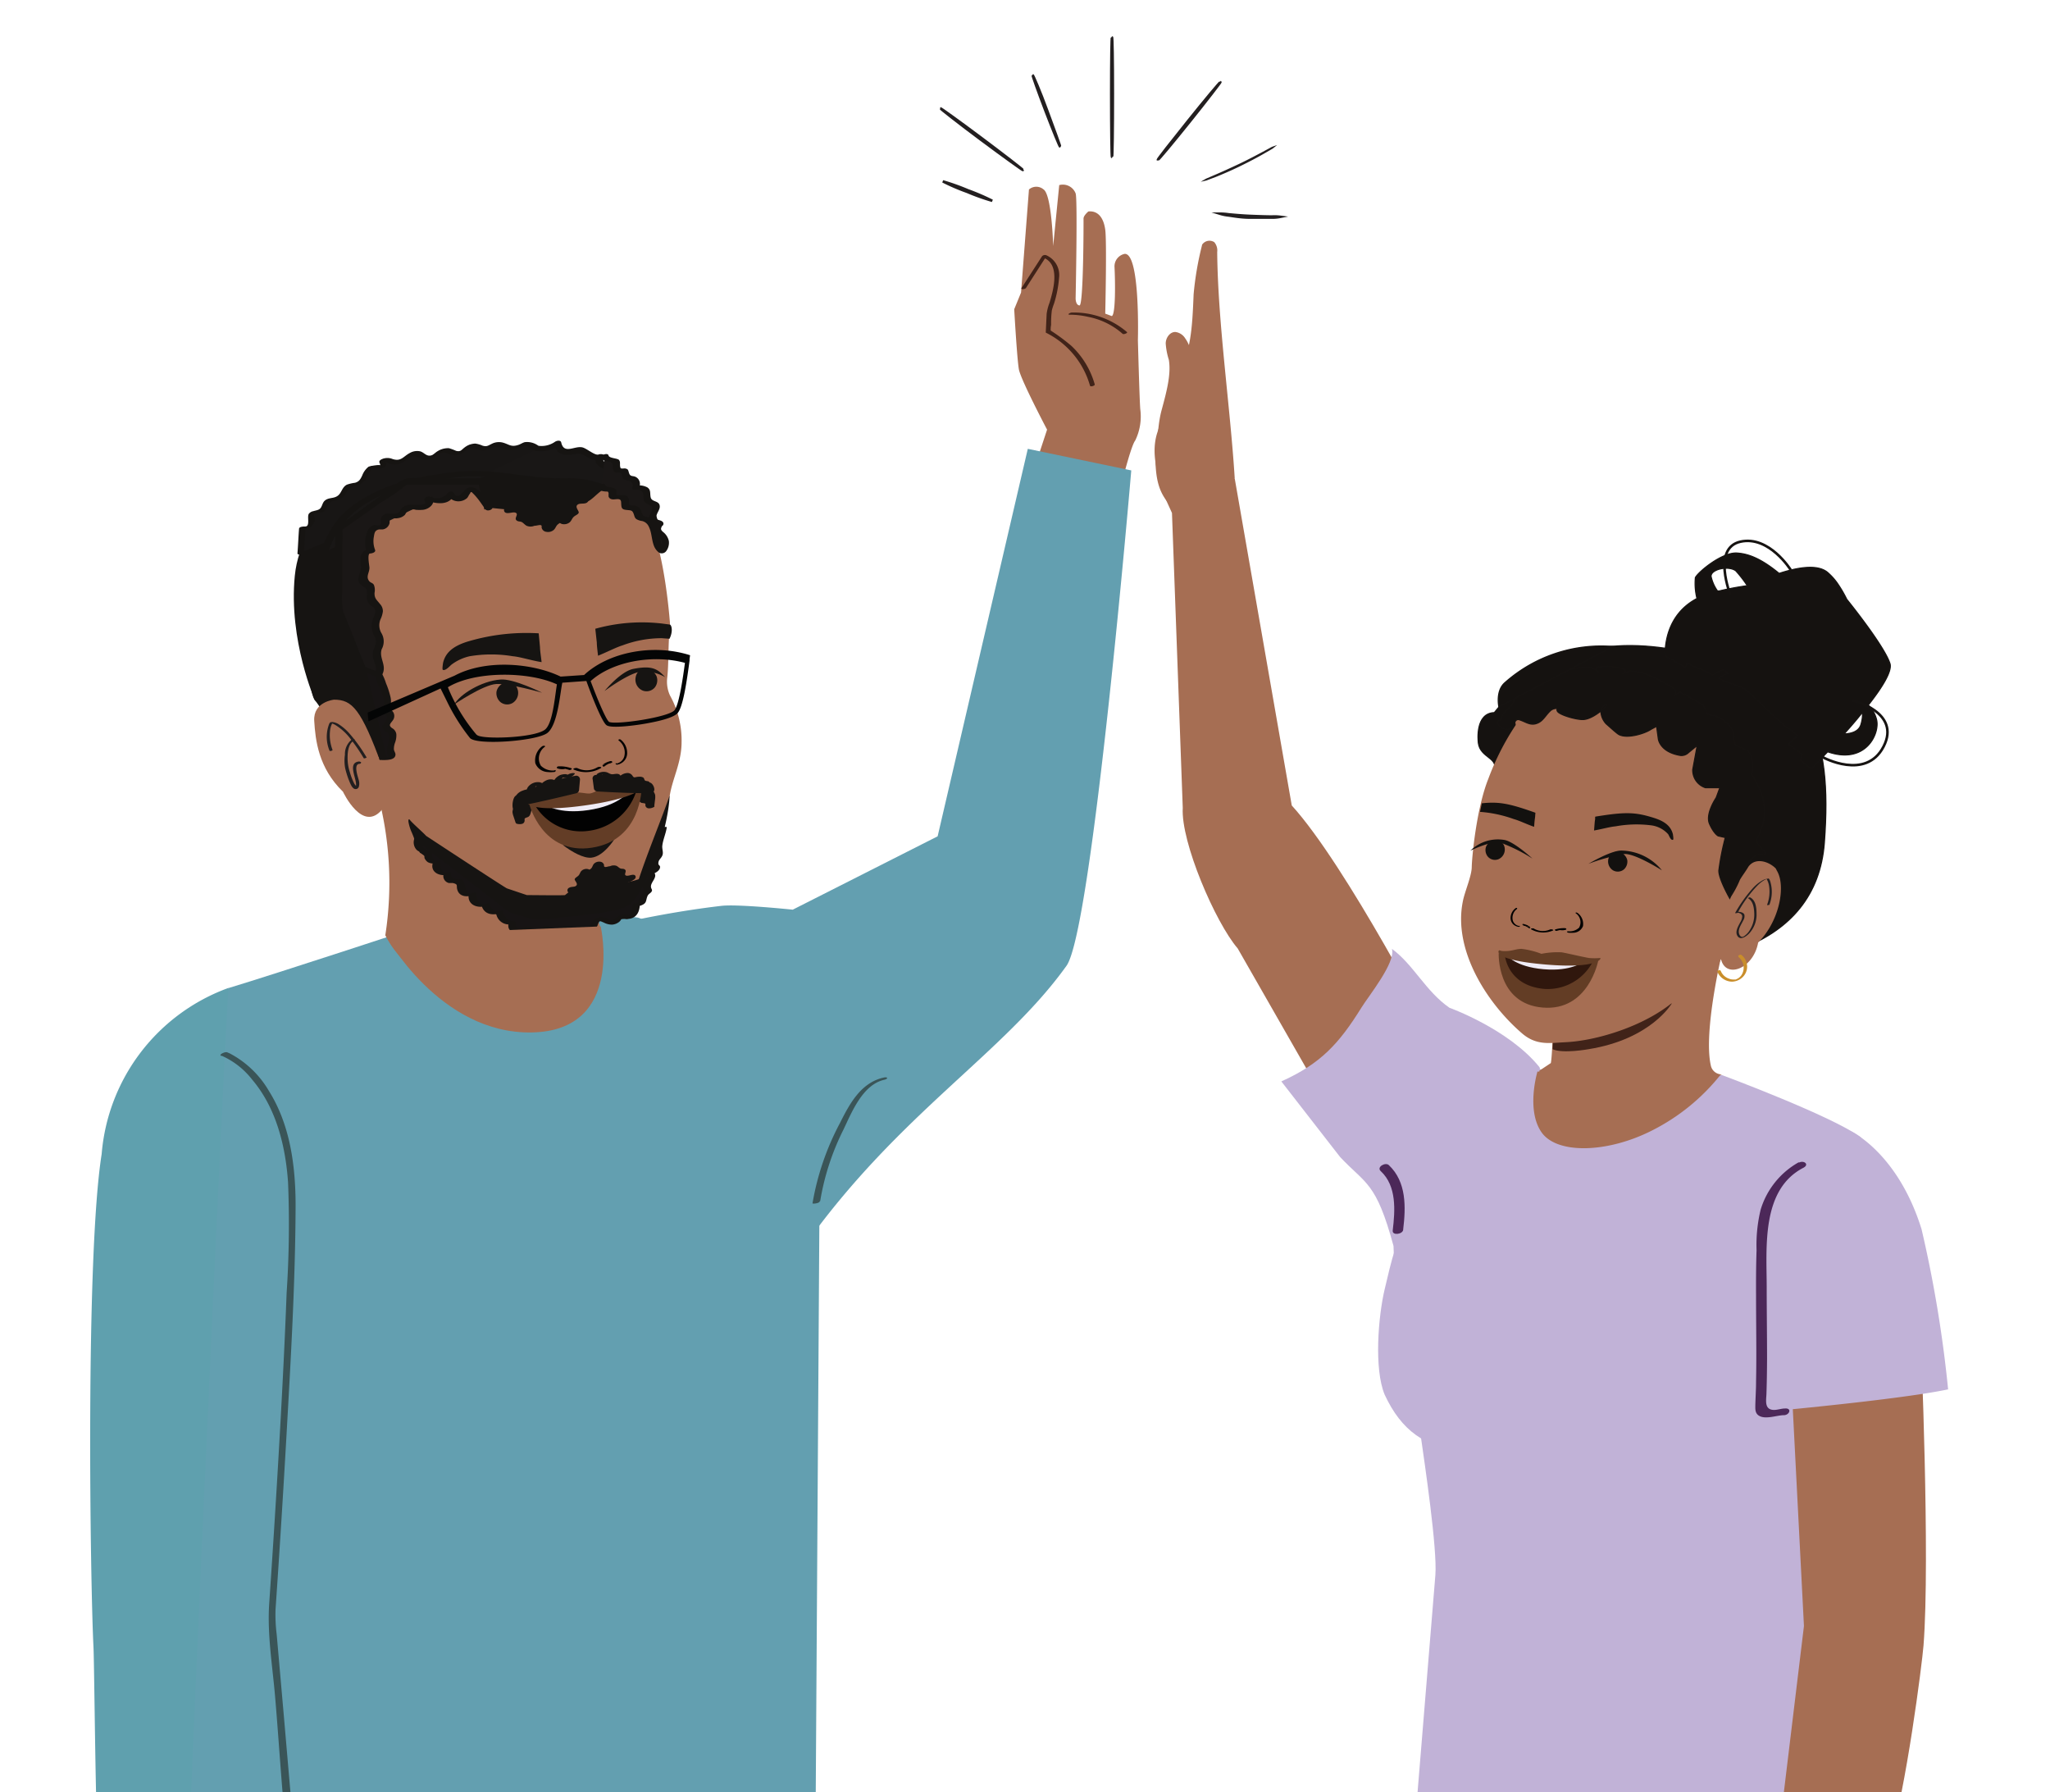 <svg xmlns="http://www.w3.org/2000/svg" xmlns:xlink="http://www.w3.org/1999/xlink" viewBox="0 0 285.1 249.23"><defs><style>.cls-1,.cls-16{fill:none;}.cls-2{clip-path:url(#clip-path);}.cls-3{fill:#5fa0ae;}.cls-4{fill:#a66e53;}.cls-5{fill:#412319;}.cls-6{fill:#639fb0;}.cls-7{fill:#c1b2d7;}.cls-14,.cls-15,.cls-8,.cls-9{fill:#151210;}.cls-14,.cls-15,.cls-16,.cls-8,.cls-9{stroke:#161311;}.cls-14,.cls-15,.cls-16,.cls-31,.cls-32,.cls-8,.cls-9{stroke-miterlimit:10;}.cls-8{stroke-width:0.16px;}.cls-9{stroke-width:0.15px;}.cls-10{fill:#010101;}.cls-11,.cls-31,.cls-32{fill:#231f20;}.cls-12{fill:#13110f;}.cls-13{fill:#c98e2b;}.cls-14{stroke-width:0.16px;}.cls-15{stroke-width:0.17px;}.cls-16{stroke-width:0.36px;}.cls-17{fill:#633d25;}.cls-18{fill:#30170d;}.cls-19{fill:#f0ecf6;}.cls-20{fill:#161412;}.cls-21{fill:#221f20;}.cls-22{fill:#181615;}.cls-23{fill:#191716;}.cls-24{fill:#171414;}.cls-25{fill:#1a1716;}.cls-26{fill:#040505;}.cls-27{fill:#633d26;}.cls-28{fill:#020202;}.cls-29{fill:#3a5558;}.cls-30{fill:#4c2859;}.cls-31,.cls-32{stroke:#231f20;}.cls-31{stroke-width:0.35px;}.cls-32{stroke-width:0.21px;}</style><clipPath id="clip-path"><rect class="cls-1" width="285.1" height="249.22"/></clipPath></defs><g id="Layer_1" data-name="Layer 1"><g class="cls-2"><path class="cls-3" d="M37.3,222.9l3.37-38.53-8.89-47a26.89,26.89,0,0,0-17.64,23.09C11.87,174.81,12.55,220,13,229c.13,2.68.3,25.94.66,27.37L39,256.2Z"/><path class="cls-4" d="M143.1,26.35,142,40.68,141.05,43s.39,6.92.65,8.36,3.92,8.38,3.92,8.38l-2.5,7.59,12.45,1.58s1.61-6.77,2.31-7.66a7.62,7.62,0,0,0,.7-4.36c-.11-1.37-.33-9.59-.33-9.59s.35-12.09-1.83-12h0A1.77,1.77,0,0,0,155,37.15c.1,1.94.17,6.6-.38,6.8l-.91-.34s.23-10,0-11.67-1-2.66-2.34-2.54c0,0-.69.56-.68,1s0,12.12-.56,12.07-.54-1-.54-1,.29-13.9,0-14.58a1.9,1.9,0,0,0-2.28-1.15l-.84,8.47s-.19-7.13-1.34-7.87A1.55,1.55,0,0,0,143.1,26.35Z"/><path class="cls-5" d="M142.68,40.05l2.84-4.42-.56.15c2.57.82,1.56,4.48,1,6.32a6.68,6.68,0,0,0-.4,1.55l-.12,2.52a.09.09,0,0,0,.06.11,11.84,11.84,0,0,1,6.09,7.35c.06.21.72,0,.66-.18A11.72,11.72,0,0,0,149,48.09,26.77,26.77,0,0,0,146.18,46c-.19-.15,0,.09-.05,0a2.83,2.83,0,0,1,.05-.82,14.87,14.87,0,0,1,.1-2,8.17,8.17,0,0,1,.32-1,16.21,16.21,0,0,0,.69-3.57,3,3,0,0,0-1.81-3.13.55.55,0,0,0-.56.15l-2.85,4.42c-.15.24.5.17.61,0Z"/><path class="cls-5" d="M148.77,43.76a11.54,11.54,0,0,1,2.57.3,10.16,10.16,0,0,1,4.79,2.36c.14.13.74-.12.61-.24a11.34,11.34,0,0,0-7.7-2.72c-.2,0-.71.3-.27.3Z"/><path class="cls-6" d="M142.94,62.41l14.39,3s-5.39,63.76-9,68.87c-8.67,12.13-23.1,20.39-36.11,38.48A30.59,30.59,0,0,0,107,186.53L88.61,127.88s5.49-1.2,11.71-1.92c2.28-.27,9.93.53,9.93.53l20.15-10.2Z"/><path class="cls-4" d="M171.72,66.55,179.65,112c7.63,8.38,20,32.37,20,32.37l-8.07,21.51-19.45-34c-3.1-3.6-7.93-14.81-7.64-19.55l-1.5-41-1.48-3.25Z"/><path class="cls-7" d="M214.06,148.34c-4.3-5.28-12.48-8.21-12.48-8.21-3.31-2.29-5-6-8-8.19.56,1.87-3.25,6.56-4.23,8.15-3.11,5-5.64,7.8-11.15,10.28l8.17,10.51c3.61,3.84,5,3.43,7.43,12.37l.3,7.81,10.35-25.62S215.34,149.91,214.06,148.34Z"/><path class="cls-7" d="M196.46,168.53c-2.21,3.18-3,7-3.89,10.74s-1.5,11.07,0,14.66c2.33,5,5.6,7.34,11.11,7.94"/><path class="cls-4" d="M171.72,66.55c-.63-10.09-2.35-21.63-2.44-31.5a1.77,1.77,0,0,0-.41-1.38,1.23,1.23,0,0,0-1.7.37l0,.05A43.72,43.72,0,0,0,166,40.92c-.21,5.24-.38,7.54-2.35,12.39a62,62,0,0,0-2.73,6.94c-1,3.25.34,6.83,1.69,10"/><path class="cls-4" d="M163.78,71.21c-2.58-2.16-3.2-4.2-3.08-8.83.42-2,.33-3.42.85-5.36.68-2.5,1.35-5,1-7a9.61,9.61,0,0,1-.43-2.26c0-.77.56-1.6,1.33-1.6a1.89,1.89,0,0,1,1.4.92c1.21,1.65,2,6.35,1.24,9.79"/><path class="cls-7" d="M196.71,254.49l57.22,1.35c11.87-14,3.36-78.38,4.87-97.69-3.93-2.94-19.26-8.64-19.26-8.64l-17.61-.24-18.25-1.38s-8.68,18.54-9.49,23.81,1.56,15,1.56,15l1.87,13.19c.51,3.58,2.29,15.54,2,19.14Z"/><path class="cls-6" d="M113.41,255.46l.54-85.37-9.77-39.53s-13.77-2.11-15.25-2.9-30.71,1.21-30.71,1.21-19.75,6.5-26.44,8.52c-.42,3.78-5.46,115-5.46,118.93Z"/><path class="cls-4" d="M216.29,132.45s-.28,13.84-.61,15.37l-1.61,1.07.3,4.8c6.16,5.74,4.68,3.4,12.83,1.24l12.28-5.54a1.54,1.54,0,0,1-1.55-1.23c-1.07-4.73,1.55-15.62,1.55-15.62"/><path class="cls-5" d="M232.52,139.5s-2.87,5-11.6,6.39c0,0-3.61.66-5,0l.08-2Z"/><path class="cls-8" d="M205,127.48c3.16-2,4-5.86,3.78-9.35-.17-3.34,2.63-8.3-1.46-8.36-.07,0,1.63-2.77.41-2.59.84-1.79-1.86-1.77-2.13-3.86-.05-.42-.43-4.13,2.22-4.23,10.24-12.71,22.82-9.19,29.9-7.82,13.91,2.69,17.15,10.59,16,25.88-1.11,15-17.33,18-31.44,16.79-6-.53-13.21-.71-17.43-6.38Z"/><path class="cls-9" d="M236,83.22c-3.07,1.62-4.41,4.54-4.45,7.9.68.56,2.11,1.16,2.79,1.71l.36-.66c.75.6,2.67,1.11,3.43,1.7.2-.13.82-.43,1.57-.77l.69.55a3.9,3.9,0,0,0-1.31.63c.86.68,3,1,3.83,1.73,1.79,1.57,3.81,3.69,5.66,5.18a10.85,10.85,0,0,1,1.42,1.1l-1.25,1.18,1.9,1.44-.3.77,1.56,1.21s.94-.94,2.28-2.35c5.28,1.83,7.3-2.53,6.8-4.49a4.21,4.21,0,0,0-1.15-2c1.95-2.48,3.39-4.79,3-5.83-.7-2.09-4.26-6.73-6-8.9a16.39,16.39,0,0,0-1.15-2l0,0h0a8.14,8.14,0,0,0-1.55-1.76c-1.46-1.18-4.36-.6-6.7.17-2.6-2.14-4.35-2.73-5.85-2.83-2.1-.15-5.46,2.68-5.8,3.42A8.64,8.64,0,0,0,236,83.22Zm20.47,18.83c.85-.94,1.72-1.94,2.55-3a4.84,4.84,0,0,1-.2,1.63C258.55,101.72,257.48,102,256.5,102.05ZM241.39,79.36A17.26,17.26,0,0,1,243,81.44a39.26,39.26,0,0,0-3.9.73l-.24,0a5.52,5.52,0,0,1-.89-2C237.87,79.19,240.31,78.6,241.39,79.36Z"/><path class="cls-4" d="M215.28,98.7a.44.44,0,0,1-.12.15l.12-.06Zm-4.26.6v.07l.21-.14C211.22,99.14,211,99.3,211,99.3Zm27.68,35.45.64-1.4c.64,2.82,4.52,1.38,5.17-2.29,3-3,3.88-7.91,2.6-10l-.15-.3c-1-1-2.83-1.57-3.8-.25-.34.59-.84,1.24-1.18,1.82a13.45,13.45,0,0,1-1.42,2.61s2.64-6.46,2.88-8.11.54-5.74-2.2-8.36c0,0-3.2-3.8-4.38-5.66l-.46-.21c-.29,0-.48,0-.77,0,0-.09.11-.17.13-.34a3,3,0,0,1-1.25,0c.11-.07.3-.15.31-.23a5.43,5.43,0,0,1-1.14-.1c.1-.08.31-.24.32-.33-.49.14-.76-.06-1.14-.1a.66.66,0,0,0,.22-.33,2.62,2.62,0,0,1-1.15,0c.1-.08.21-.25.31-.33-.49.14-.76-.06-1.14-.1-.09,0,.21-.15.22-.24a3.43,3.43,0,0,1-1,0c0-.09.2-.16.21-.24a3,3,0,0,1-1.23-.11l.31-.33a1.34,1.34,0,0,1-1.15.08c.1-.08.3-.24.31-.33a1.86,1.86,0,0,1-1.53,0c.09,0,.3-.23.31-.32a1.85,1.85,0,0,1-1.35.15,5.69,5.69,0,0,1,.42-.41,2,2,0,0,1-1.83.11c.09,0,.21-.25.22-.34-.41.32.34,0-.13-.18a4.8,4.8,0,0,1-1.11.16c-.41.23,1.13-1.39.65-1.43.11-.17-2.74-.08-2.53-.24-.51.31-.4.14-1,0,0,0-2.07.87-2,.79-.52.4-.7,0-1.26-.13.1-.08.31.4.41.32-.41.32-.24-.11-.72-.15,0-.09-1.5-.7-1.5-.79-.49.22-.34.27-.91.22,0-.09-.44.93-.34.85-.41.32-.37,0-.84-.1l-.5.28c-.51.4.16.27-.4.13,0-.06,2.12.46,2.21.35a3.56,3.56,0,0,1-1.27.44c0-.09.12-.26.13-.35a1.9,1.9,0,0,1-1.57.39c.1,0,.21-.15.21-.24a1.46,1.46,0,0,1-1.65.29h0a3,3,0,0,1-1.38.51.39.39,0,0,1,.22-.34l-.38,0c-.54.66,1.68.46,1.42,1.31a36.28,36.28,0,0,0-3.79,7.46c-1.65,4.13-2.27,10.85-2.3,12.25,0,1.22-1,3.5-1.23,4.74-1.4,6.75,3.3,14.17,8.27,18.43,2,1.69,3.85,1.29,6,1.19,4.33-.2,11-2.23,15.08-5.69"/><path class="cls-10" d="M213.39,129.16a2.47,2.47,0,0,0,2.19.08c.15-.07.6.06.39.15a3.45,3.45,0,0,1-3-.15c-.08-.05-.06-.11,0-.13a.59.59,0,0,1,.35,0"/><path class="cls-10" d="M216.26,129.25a4,4,0,0,1,1.37-.19.28.28,0,0,1,.2.08s0,.09,0,.11a1.47,1.47,0,0,1-.75.09c-.08,0-.19,0-.22-.11s0-.1.1-.09a1.14,1.14,0,0,0,.61-.07l.19.19a3.59,3.59,0,0,0-1.23.17.28.28,0,0,1-.25-.05s-.09-.1,0-.13"/><path class="cls-10" d="M218.1,129.49a1.91,1.91,0,0,0,1.51-.5,1.53,1.53,0,0,0-.46-2c-.07,0,0-.1,0-.11a.45.45,0,0,1,.28.09,1.89,1.89,0,0,1,.72,1.81,1.47,1.47,0,0,1-1.35.92,4.15,4.15,0,0,1-.61,0c-.08,0-.23-.05-.26-.11s0-.09.12-.08"/><path class="cls-10" d="M212.42,128.8a.07.07,0,0,0-.06-.11.63.63,0,0,1-.41-.17l-.16.15a1.92,1.92,0,0,1,.82.38.17.17,0,0,0,.18,0s.08-.09,0-.13"/><path class="cls-10" d="M212.82,128.91a2.26,2.26,0,0,0-.92-.42.21.21,0,0,0-.15,0,.08.08,0,0,0,0,.11"/><path class="cls-10" d="M211.28,128.76a1.12,1.12,0,0,1-.88-.73,1.52,1.52,0,0,1,.59-1.65s0-.09,0-.11a.19.19,0,0,0-.19,0,1.7,1.7,0,0,0-.72,1.37,1.22,1.22,0,0,0,.72,1.12,1.29,1.29,0,0,0,.38.12c.05,0,.15,0,.18-.06s0-.1-.06-.1"/><path class="cls-11" d="M241.75,126.77a17,17,0,0,1,2.63-3.6,4.63,4.63,0,0,1,.87-.72,1.73,1.73,0,0,1,.3-.16l.19-.08h0s0,0,0,0h0s0,0,0,0l-.06,0a2.74,2.74,0,0,1,.34.93,5.11,5.11,0,0,1-.27,2.68c0,.08.29,0,.32,0a4.93,4.93,0,0,0,.15-3.17,1.27,1.27,0,0,0-.22-.47.16.16,0,0,0-.15,0,2,2,0,0,0-.79.27,5.5,5.5,0,0,0-1.38,1.16,19.06,19.06,0,0,0-2.37,3.34c0,.06.27,0,.32,0Z"/><path class="cls-12" d="M206.08,111.7c2.35-.25,3.78,0,7.45,1.31v.09c-.05.5,0,.22-.07.73s-.07.76-.11,1.14c-1.2-.43-2.05-.87-2.83-1.08a17.55,17.55,0,0,0-4.69-1C205.92,112.49,206,112.09,206.08,111.7Z"/><path class="cls-12" d="M221.84,113.6c0,.5,0,.22-.06.73l-.09,1.15c1.26-.23,2.17-.5,3-.58a16.23,16.23,0,0,1,5-.13A3.84,3.84,0,0,1,232,116c.13.2.35.88.66.77.13,0,0-.68,0-.75-.31-1.28-1.35-1.88-2.64-2.29-2.63-.83-4-.85-8.14-.18"/><path class="cls-13" d="M241.77,133.07a1.89,1.89,0,0,1,.4,2.55,1.54,1.54,0,0,1-.5.45l-.28.13-.16,0-.13,0a1.6,1.6,0,0,1-.65-.12,1.87,1.87,0,0,1-1.14-1.08c-.08-.19-.54-.05-.47.12a2.25,2.25,0,0,0,2.07,1.38,2.22,2.22,0,0,0,1.49-.67,2.06,2.06,0,0,0,.58-1.39,2.1,2.1,0,0,0-.78-1.64.27.27,0,0,0-.31,0c-.06,0-.21.14-.12.21Z"/><path class="cls-11" d="M241.48,126.9c.31,0,.78.11.82.5a1.74,1.74,0,0,1-.29.87c-.29.56-.79,1.35-.32,1.95s1.38-.18,1.7-.57a3.87,3.87,0,0,0,.9-2.31c0-.85,0-2.09-.88-2.55-.08-.05-.35.08-.31.11.74.4.85,1.41.87,2.16a3.93,3.93,0,0,1-.53,2.11,2.68,2.68,0,0,1-.95,1.05c-.33.18-.56-.11-.64-.42-.16-.63.34-1.28.59-1.82a1.06,1.06,0,0,0,.15-.81c-.14-.32-.6-.37-.9-.4-.07,0-.37.12-.21.13Z"/><path class="cls-12" d="M208.7,117a1.42,1.42,0,0,0-1.56.15,1.37,1.37,0,0,0-.48.61,1.44,1.44,0,0,0,.23,1.32,1.31,1.31,0,0,0,1.49.4,1.47,1.47,0,0,0,.87-1.64,1.32,1.32,0,0,0-.55-.84"/><path class="cls-12" d="M213.13,119.39s-2.52-2.33-3.88-2.59a5.43,5.43,0,0,0-4.76,1.49s2.81-1.41,4.21-1.11A23.21,23.21,0,0,1,213.13,119.39Z"/><path class="cls-12" d="M224.43,118.52a1.42,1.42,0,0,1,1.52.41,1.39,1.39,0,0,1,.36.68,1.47,1.47,0,0,1-.45,1.27,1.34,1.34,0,0,1-1.55.13,1.47,1.47,0,0,1-.57-1.76,1.35,1.35,0,0,1,.69-.73"/><path class="cls-12" d="M220.9,120.12s3.06-1.83,4.55-1.85a7.41,7.41,0,0,1,5.68,2.75s-3.65-2.32-5.18-2.27A25.74,25.74,0,0,0,220.9,120.12Z"/><path class="cls-14" d="M210.7,100.37c-.58,2.37-3.66.06-1.82-.37-.12-1.18,1.57-1.52,1.62-2.7a1.14,1.14,0,0,1,.1.19s.17-1.42.68-1.72S214,94.58,214,94.58l.6.54s-.2-.52.16-.77,4.14-1.83,6.44-1.49l.23,0,.91.58,0,0,0,0c-.16-.12-.5-.4-.3-.59a.88.88,0,0,1,.45-.15,8,8,0,0,1,1.41,0h0l.16,0h.15a8.14,8.14,0,0,1,1.39.27.81.81,0,0,1,.41.22c.17.22-.21.44-.39.52l0,0h0l1-.42h.23c2.32.06,5.77,2.27,6.08,2.59s0,.76,0,.79l.69-.43A31.88,31.88,0,0,1,236.78,98a2.38,2.38,0,0,1,.59,1.22,3,3,0,0,0,1.13.31,4.47,4.47,0,0,1,2.38,1.88c.37.63.17,1.18.33,1.72h0c.09.3.14.5.14.5l1.58.69c1.24.74.68,3.4.68,3.4,2.29,3.37,2.18,6.06.78,8.85-.55,1.07,2.53,2.47.5,2.25s-4.33,6.08-4.33,6.08-1.53-2.67-1.51-3.84a34.21,34.21,0,0,1,.9-4.6l-1-.23s-.59-.29-1.2-1.68.93-3.63.93-3.63l.51-1.39-2,0a2.56,2.56,0,0,1-1.77-2.53l.62-3.35-1.22,1a1.38,1.38,0,0,1-1.13.39c-2.88-.48-3.06-2.31-3.06-2.31l-.24-1.74-.78.42c-.84.58-3.31,1.35-4.47.72-.31-.16-1.56-1.32-1.76-1.48a2.72,2.72,0,0,1-.73-2.13c.12-.1.24-.23.36-.34.45-.41.64-.2.18.21-.78.72-2.09,1.7-3.16,1.66s-3.21-.67-3.45-1.18c-.15-.33.18-.34-.2-.36a1.29,1.29,0,0,0-.87.42c-.54.52-.94,1.32-1.67,1.61-1,.43-1.61-.18-2.6-.48A.48.48,0,0,0,210.7,100.37Z"/><path class="cls-15" d="M208.46,98.29s-.5-2.24.87-3.39a20.19,20.19,0,0,1,15-5Z"/><path class="cls-16" d="M253.5,105.29s6,3.3,8.46-1.49-4.31-6.41-4.31-6.41"/><path class="cls-16" d="M249.05,79.26s-3-4.83-7-3.94-1.38,7.45-1.38,7.45"/><path class="cls-4" d="M213.82,149s-1.6,5.28.54,8.41,9.2,2.93,15.38-.21a28.64,28.64,0,0,0,9.5-7.7Z"/><path class="cls-17" d="M215,133.29c2.76.24,7.27.29,7.27.29s-1.33,7.07-7.74,6.52-6.1-7.56-6.1-7.56S212.18,133.06,215,133.29Z"/><path class="cls-18" d="M214.92,133.29c1.32.12,6.64.34,6.64.34a7.07,7.07,0,0,1-6.77,3.88c-5.16-.45-5.5-4.66-5.5-4.66Z"/><path class="cls-19" d="M214.85,133.49c1.31.12,5.33.23,5.33.23s-1.57,1.39-5.51,1.05-5.07-1.92-5.07-1.92Z"/><path class="cls-17" d="M208.52,132.14c.14,0,.11.11.77.11,1.09,0,1.54-.32,2.33-.31a11.44,11.44,0,0,1,2.75.69,11.38,11.38,0,0,1,2.82-.21c.78.13,2.71.6,3.79.79a9.72,9.72,0,0,0,1.57,0c.19.06-.32,1.53-7.67.9S208.32,132.17,208.52,132.14Z"/><path class="cls-4" d="M82.45,131.84a10.1,10.1,0,0,1-6.74,5.54l-1.77.46a14.3,14.3,0,0,1-3.85.47l-3.21,0a15.32,15.32,0,0,1-1.8-.28c-4.81-1.06-9.37-3.64-11.49-8a47.74,47.74,0,0,0-1.2-20.13l28.84,3s1.37,13.46,2,15c0,.09.13.85.27,1C83.63,130.1,83.05,130.74,82.45,131.84Z"/><path class="cls-4" d="M74.42,126.57,84,125.05l4.68-1.67c.49,0,2-5.24,2.27-5.9a40.83,40.83,0,0,0,2.22-7c.41-2.34,1.6-4.47,1.62-7.23a12.87,12.87,0,0,0-1.61-6.54,4.58,4.58,0,0,1-.38-2.52c.21-1.92.1-4.13.33-6.69a5.32,5.32,0,0,0,0-1.38s-.81-10.49-3.14-14a11.31,11.31,0,0,0-8.18-5.26C79,66.53,71,68,71,68l-11.38-.27-9,5.85L47.19,85.7,49.49,99l2.86,11.8"/><path class="cls-20" d="M52.09,98.05c.17,1,2.09,6,2.33,7l-5.37.55c-2-3.36-4.49-7.31-5.22-8.18-1.14-1.38-.8-9-1.18-11.7l-.09-.58c-.37-2.6,1.62-7,5.33-11.88,6.89-9,6.49-8.4,18.86-9,.78,0,1.56,0,2.32,0,7.19.18,14.42-.09,19.65,5.28,3.76,3.87,1.94,1,2,4-.91-5.83-1.84-3.93-2.53-4.54-4-3.6-5.26.91-7,.86a6,6,0,0,0-2.84.62,13.84,13.84,0,0,1-5.2.53c-1.37,0-4.88-.39-5.18-.42-1-.53-.63-4.15-2.33-4.19-4-.11-9.08,2.25-10.86,3.35C52.69,71.1,47.64,74,49.1,79.85"/><path class="cls-20" d="M87,122.63a.41.41,0,0,1-.19,0c-1.1-.55-1.23-.93-1.74-1a2.88,2.88,0,0,0-.55,0c-1.47,0-2.36-.08-5.94,2.83-.08.06-5.22,0-5.32,0l-2.76-.93c-.47-.22-11.25-7.31-11.25-7.31-.18-.26-2.18-2-2.28-2.27l-.1,0-.06,0v0a1.38,1.38,0,0,0,0,.35,6,6,0,0,0,.44,1.42c.31.7.53,1.42.82,2.13.1.25.21.49.33.73,1.2.56,9.37,8.68,13.66,10.2a17.09,17.09,0,0,0,3.36.1,33.16,33.16,0,0,0,12.14-2.29,3.67,3.67,0,0,0,2.11-2.33c.89-3,3.3-9.38,3.46-13.67-.84,2.58-3.06,7.9-4.29,11.66a11.49,11.49,0,0,1-1.73.44"/><path class="cls-4" d="M53.24,112.44c-2.78,3.57-5.54-2.35-5.54-2.35-3.42-3.31-3.84-7.2-4-9.86s2.75-2.94,2.75-2.94c2.51,0,3.76,1.22,6.72,9.36"/><path class="cls-20" d="M43.83,97.45S40.11,89.07,41,80.06s9.77-14.25,14.31-15.55S76.57,63,80.81,64.34s10.12,1.73,10.75,12.19c0,0-.84-10-12.21-8.81-4,.43-14.93-1-20.43-.72-2.28.13-9.09,6.65-9.91,8-1.87,3.19,4.12,9.25,1.41,19-.9,3.22-3.35-1.93-4.71.28S43.83,97.45,43.83,97.45Z"/><path class="cls-21" d="M51,105.35a21.91,21.91,0,0,0-2.32-3.26,6.89,6.89,0,0,0-1.57-1.38,2.06,2.06,0,0,0-.79-.3.5.5,0,0,0-.21,0c-.25,0-.3.17-.38.38a5,5,0,0,0,.1,3.6c0,.09.45,0,.42-.11a5.66,5.66,0,0,1-.33-2.82,2.86,2.86,0,0,1,.35-1l-.29.12h0l.12,0a2.14,2.14,0,0,1,.54.23,7.77,7.77,0,0,1,2.16,2,24,24,0,0,1,1.78,2.61c.06.1.45-.07.42-.11Z"/><path class="cls-21" d="M50,105.88c-1.8.12-.33,2.44-.49,3.38a1.21,1.21,0,0,0,0,.14l0,0,.13,0-.06,0c-.08-.15-.22-.28-.31-.44a8.25,8.25,0,0,1-.62-1.61,6.23,6.23,0,0,1-.31-2c0-.81.11-1.94.9-2.39.25-.14-.11-.25-.27-.16a2.57,2.57,0,0,0-1,2.15A5.74,5.74,0,0,0,48,106.8a12.06,12.06,0,0,0,.65,2c.13.29.31.73.62.88a.46.46,0,0,0,.63-.27,1.66,1.66,0,0,0,0-.91c-.11-.48-.79-2.24.1-2.29.22,0,.33-.3.05-.28Z"/><path class="cls-20" d="M71.16,94.91a1.65,1.65,0,0,0-1.71.49,1.59,1.59,0,0,0-.4.78,1.64,1.64,0,0,0,.53,1.43,1.49,1.49,0,0,0,1.74.12,1.65,1.65,0,0,0,.62-2,1.49,1.49,0,0,0-.78-.82"/><path class="cls-20" d="M89,93.24a1.63,1.63,0,0,1,1.78.14,1.58,1.58,0,0,1,.54.68,1.63,1.63,0,0,1-.23,1.5,1.5,1.5,0,0,1-1.69.47,1.64,1.64,0,0,1-1-1.83,1.45,1.45,0,0,1,.6-1"/><path class="cls-20" d="M84.07,96.09s2.23-2.73,4-3.08c2.63-.51,3.37,0,4.43,1.14a5.81,5.81,0,0,0-3.71-.69C87.06,93.86,84.07,96.09,84.07,96.09Z"/><path class="cls-20" d="M75.39,96.32s-4-2-5.79-1.83c-2.67.2-5.68,2.09-6.41,3.45,0,0,4-2.73,5.83-2.83S75.39,96.32,75.39,96.32Z"/><path class="cls-20" d="M74.92,88.07,75.1,90c0,.49.18,1.59.22,2.07-1.56-.26-3-.74-4-.82a18.18,18.18,0,0,0-6,0,6.6,6.6,0,0,0-2.48,1.13c-.24.17-.84.91-1.23.77-.16,0,0-.86,0-.94.36-1.62,1.63-2.4,3.23-2.94a28.51,28.51,0,0,1,10-1.21"/><path class="cls-20" d="M93.18,86.85l-1.13-.15a24.16,24.16,0,0,0-9.26.73L83,89.34c0,.48.12,1.36.17,1.84,1.36-.56,2.52-1.17,3.4-1.44a15.57,15.57,0,0,1,5.46-1l1.08.08C93.59,87.88,93.45,87,93.18,86.85Z"/><path class="cls-20" d="M78.28,117.5l7.19-.85s-1.48,2.43-3.22,2.61C81.16,119.37,79.55,118.47,78.28,117.5Z"/><path class="cls-10" d="M83.06,106.71a2.93,2.93,0,0,1-2.76.1c-.19-.09-.76.07-.5.2a4.17,4.17,0,0,0,3.76-.2c.1-.06.07-.14-.06-.17a.66.66,0,0,0-.44.07"/><path class="cls-10" d="M79.44,106.82a4.66,4.66,0,0,0-1.74-.26.33.33,0,0,0-.25.11s0,.11,0,.14a1.9,1.9,0,0,0,1,.13.41.41,0,0,0,.28-.15c0-.08-.06-.13-.14-.12a1.45,1.45,0,0,1-.77-.1l-.23.25a4.27,4.27,0,0,1,1.55.24.35.35,0,0,0,.31-.07c.06,0,.12-.13,0-.17"/><path class="cls-10" d="M77.12,107.13a2.32,2.32,0,0,1-1.91-.67,2,2,0,0,1,.56-2.62c.09-.06,0-.13-.06-.14a.5.5,0,0,0-.36.11,2.46,2.46,0,0,0-.9,2.32,1.92,1.92,0,0,0,1.72,1.22,3.31,3.31,0,0,0,.77,0c.11,0,.29,0,.33-.14s0-.12-.15-.11"/><path class="cls-10" d="M84.28,106.23a.09.09,0,0,1,.08-.14.81.81,0,0,0,.51-.24l.2.21a2.41,2.41,0,0,0-1,.5.18.18,0,0,1-.22,0s-.11-.12,0-.17"/><path class="cls-10" d="M83.78,106.38a2.51,2.51,0,0,1,1.15-.55.2.2,0,0,1,.19.06.11.11,0,0,1,0,.15"/><path class="cls-10" d="M85.72,106.18a1.41,1.41,0,0,0,1.1-1,2.1,2.1,0,0,0-.76-2.2.08.08,0,0,1,0-.15.24.24,0,0,1,.24,0,2.35,2.35,0,0,1,.92,1.84,1.6,1.6,0,0,1-.89,1.49,1.36,1.36,0,0,1-.48.16.23.23,0,0,1-.23-.09c0-.08,0-.12.08-.13"/><path class="cls-20" d="M72,111.49a2.14,2.14,0,0,0-.73,1.4,2.32,2.32,0,0,0,.13.58l.29.87a.34.34,0,0,0,.09.15.31.31,0,0,0,.18.07,1.34,1.34,0,0,0,.63,0,.47.47,0,0,0,.37-.46c0-.08,0-.17,0-.25s.27-.17.43-.23c.4-.15.42-.69.56-1.09a2.19,2.19,0,0,1,1.19-1.18,4.41,4.41,0,0,0,.78-.4.83.83,0,0,0,.37-.74"/><path class="cls-20" d="M90.11,109.3a2.17,2.17,0,0,1,1,1.22,2.34,2.34,0,0,1,0,.59L91,112a.34.34,0,0,1,0,.17.32.32,0,0,1-.17.1,1.32,1.32,0,0,1-.61.13.49.49,0,0,1-.46-.37c0-.08,0-.18,0-.25s-.3-.11-.47-.13c-.42-.07-.56-.58-.78-1a2.18,2.18,0,0,0-1.42-.9,5,5,0,0,1-.84-.22.86.86,0,0,1-.52-.65"/><path class="cls-20" d="M81.69,69.14a2.53,2.53,0,0,0-1.23-.26L80,68.79c-1.36.15-2.71.33-4.06.56a2.81,2.81,0,0,0-1,.29l-.09,0c-1,.09-2,.18-3,.31l-.44.17a2.89,2.89,0,0,0-1.14.48.4.4,0,0,0,.18.73c.43.08,1-.21,1.32,0s-.2.67,0,.95.51.19.76.3.43.38.71.53a1.39,1.39,0,0,0,1.08,0c.39,0,.88-.23,1,0a.51.51,0,0,1,0,.22.75.75,0,0,0,.66.62,1.22,1.22,0,0,0,1.05-.28c.24-.23.3-.55.56-.76a2,2,0,0,1,.28-.19.86.86,0,0,0,.38.16,1.24,1.24,0,0,0,1-.27c.25-.24.31-.55.57-.77s.57-.3.66-.53-.5-.74-.22-1.07.89-.12,1.29-.31A.48.48,0,0,0,81.69,69.14Z"/><path class="cls-20" d="M79.18,124.17a1.92,1.92,0,0,0,1,.13l.39,0q1.64-.31,3.24-.72a2.32,2.32,0,0,0,.76-.3.18.18,0,0,0,.07,0c.81-.13,1.61-.27,2.42-.44l.35-.17a2.37,2.37,0,0,0,.88-.46c.2-.22.14-.54-.19-.57s-.8.23-1.07.09.13-.55-.07-.77-.42-.12-.64-.19-.37-.28-.6-.38a1.18,1.18,0,0,0-.88.06c-.31,0-.69.24-.83,0a.47.47,0,0,1,0-.17.61.61,0,0,0-.57-.46,1,1,0,0,0-.84.29c-.18.2-.2.46-.4.66a1.25,1.25,0,0,1-.22.16.76.76,0,0,0-.31-.1,1,1,0,0,0-.83.29c-.18.2-.21.46-.41.65s-.44.28-.5.47.45.57.25.86-.71.15-1,.33A.39.39,0,0,0,79.18,124.17Z"/><path class="cls-22" d="M41.78,76.84c0-.51.18-2.92.22-3.43a1.13,1.13,0,0,0,1.32-1.13c0-.33-.2-.73,0-1s.66,0,1-.1c.75-.14.69-1.38,1.36-1.75.43-.22,1,0,1.41-.21.66-.32.63-1.36,1.25-1.74.43-.26,1-.09,1.46-.29,1-.43.95-2.24,2-2.4.39-.06.8.16,1.19.07.69-.16-.46-.75.23-1s1.23.43,1.89.41c1.06,0,1.72-1.65,2.75-1.38.45.11.74.56,1.18.69,1,.31,1.83-1.21,2.9-1.11.53,0,1,.52,1.51.51.84,0,1.33-1.11,2.16-1.16.67,0,1.25.62,1.91.49.45-.09.76-.54,1.21-.66.77-.22,1.47.56,2.26.61a4.44,4.44,0,0,0,1.86-.66c.62-.24,2.2.81,2.31,1.47"/><path class="cls-20" d="M42.28,76.76c.09-1.14.14-2.29.22-3.43l-.82.32A2.37,2.37,0,0,0,43,73.38a1.54,1.54,0,0,0,.61-.55,1.29,1.29,0,0,0,.17-.63c0-.12-.16-.69-.13-.74a13.12,13.12,0,0,0,1.3-.28,1.58,1.58,0,0,0,.42-.47c.4-.62.41-.92,1.18-1.13a2.47,2.47,0,0,0,1.23-.49,3.28,3.28,0,0,0,.46-.76,2.4,2.4,0,0,1,1.44-.86,2.09,2.09,0,0,0,1.19-.8,8.39,8.39,0,0,0,.49-.94c.33-.64.35-.6,1-.59.32,0,1,0,1.27-.31.08-.12.06-.22.11-.32s-.17-.24-.14-.28a4.3,4.3,0,0,1,.48.21,2.16,2.16,0,0,0,1.62,0c.86-.33,1.29-1.27,2.31-.93.57.19.79.53,1.47.41a5.36,5.36,0,0,0,1.65-.84c.86-.43,1.41.29,2.27.23s1.08-.5,1.67-.84c.82-.48,1.5.31,2.39.17a4.28,4.28,0,0,0,.8-.31,2.11,2.11,0,0,1,1.85.12,2.64,2.64,0,0,0,2-.13c.73-.29,1-.5,1.67,0a2.14,2.14,0,0,1,.94,1c.09.28,1.1,0,1-.27A2.64,2.64,0,0,0,73,61.48c-.31.07-.57.27-.87.37-1.06.37-1.34-.08-2.21-.31a2.17,2.17,0,0,0-1.52.17c-.54.26-.69.43-1.29.26a3.81,3.81,0,0,0-1-.29,2.53,2.53,0,0,0-1.46.51c-.46.33-.56.67-1.22.5a7.77,7.77,0,0,0-1-.37,2.75,2.75,0,0,0-1.62.45c-.26.15-.52.46-.79.54-.72.22-1-.39-1.58-.55a2,2,0,0,0-1.43.22c-.94.49-1.22,1.24-2.43.84a1.89,1.89,0,0,0-1.58.08c-.54.34,0,.57-.15.82.11-.16-1.43.07-1.61.19a2.83,2.83,0,0,0-.87,1.22c-.24.49-.4.83-1,1a5.51,5.51,0,0,0-1.12.26c-.71.36-.71,1.14-1.3,1.56s-1.31.19-1.83.71c-.28.28-.31.71-.55,1s-.65.3-1,.42a1,1,0,0,0-.61.35c-.31.42.24,1.82-.55,1.78-.17,0-.8,0-.82.31-.09,1.14-.13,2.29-.22,3.43,0,.32,1,.12,1-.16Z"/><path class="cls-23" d="M74.87,62.35a3.67,3.67,0,0,0,2.7-.69,1.51,1.51,0,0,0,1.88,1.24,6,6,0,0,1,.92-.35c1.14-.18,2.16,1.54,3.16,1-.43.42.08,1.14.64,1.35s1.25.27,1.57.77c.12.17.17.38.3.55a1.63,1.63,0,0,0,.66.42,6.54,6.54,0,0,1,2.46,2.06c1.09,1.52,1.94,2.86,2.33,7.1-.42-5.1-2.57-5.52-4-6.76-1.24-1.06-3.26-1-4.79-1.59a13.52,13.52,0,0,0-4.74-.53c-4.89.08-10.46-1.65-15.26-.78-4.09.74-7.56,1.08-11.18,3.11s-5,3.61-6.37,7.52"/><path class="cls-20" d="M74.7,62.72a4.7,4.7,0,0,0,3.21-.83l-.85-.1c.33,1.45,1.55,1.62,2.77,1.36s1.47.33,2.48.71a1.8,1.8,0,0,0,1.44,0L83,63.45c-.65,1.08.63,1.62,1.42,1.94s.92,1,1.59,1.38a8.8,8.8,0,0,1,2.52,2A13.2,13.2,0,0,1,91,75.89c0,.47,1.06.23,1-.27a9.18,9.18,0,0,0-1.4-4.57,8.92,8.92,0,0,0-2.21-1.94,10,10,0,0,0-4.14-1.71c-1-.23-2-.61-3.09-.77a25.56,25.56,0,0,0-3.39-.13c-4.68,0-9.32-1.43-14-.92-4.12.43-8.62,1.22-12.29,3.22a15.68,15.68,0,0,0-4.24,3.11,13.72,13.72,0,0,0-2.59,4.76c-.2.56.82.56,1,.12a12.21,12.21,0,0,1,5.48-6.91c3.57-2.12,7.57-2.75,11.6-3.41,4.24-.71,8.5.39,12.72.7,2.18.16,4.44-.14,6.56.45,1.68.47,3.68.63,5.11,1.67a14.46,14.46,0,0,1,2.26,1.79A8.19,8.19,0,0,1,91,75.89l1-.27A13.92,13.92,0,0,0,90,69a8.54,8.54,0,0,0-2.76-2.62c-.61-.38-.9-1-1.45-1.36s-2.35-.57-1.81-1.47c.26-.43-.49-.45-.71-.36-.54.22-1.74-.93-2.37-1-1.06-.17-2.48,1-2.85-.67-.09-.37-.64-.24-.85-.1A3.26,3.26,0,0,1,75,62c-.5,0-1,.68-.34.74Z"/><path class="cls-24" d="M92.22,115.19a10.65,10.65,0,0,1-.79,3c.39.07.32.67.07,1s-.62.65-.48,1c0,.13.15.23.2.36.14.41-.34.75-.74.92.32.18.14.67-.11.93s-.56.6-.42.93c.07.16.25.27.27.45,0,.37-.56.46-.71.79s0,.43,0,.64a.7.7,0,0,1-1,.51c0,.75-.15,1.76-.91,1.83-.46,0-1-.33-1.37-.08-.24.15-.31.48-.53.67-.74.65-2-.91-2.74-.27-.39.35-.26,1.11-.73,1.35s-.94-.26-1.43-.24-1,.63-1.52.46c-.22-.08-.37-.29-.56-.42-.45-.28-.79.3-1.27.53-.86.41-1-.22-1-.22-.36-.6-.7-.5-1.25-.08-.19.15-.34.35-.57.39-.56.11-.95-.77-1.5-.64a1.73,1.73,0,0,0-.52.34,1,1,0,0,1-1.33-1.08,1.58,1.58,0,0,1-1.75-1.46,1.42,1.42,0,0,1-2-1,1.39,1.39,0,0,1-1.81-1.51,1.12,1.12,0,0,1-1.58-.82c0-.36,0-.83-.28-1s-.46,0-.7.06a.91.91,0,0,1-.93-1.12,1.24,1.24,0,0,1-1.48-1.64,1,1,0,0,1-1.15-1.3,1.49,1.49,0,0,1-1.43-2L71.4,126.66l3.17.92s10.66-.58,12.51-1.77S92.22,115.19,92.22,115.19Z"/><path class="cls-20" d="M91.71,115.33a12,12,0,0,1-.78,3s0,.06,0,.09c.71.38-.26,1.07-.4,1.5-.19.63.63,1-.36,1.52-.09,0-.28.14-.19.25.52.63-.5.94-.56,1.44s.17.49.08.88c0,.08-1.07,1.41-.61,1.56-.2-.06-.92,0-.92.33,0,.53,0,1-.43,1.26-.31.17-.45,0-.76.06a2.45,2.45,0,0,0-1,.28c-.12.08-.19.23-.31.31-.43.3-.31.23-.84,0a2.64,2.64,0,0,0-1-.28c-.91,0-1.18.47-1.55,1.17-.28.54.25.19-.32.25l-.68-.15a5.81,5.81,0,0,0-1.09.28c-.57.1-.79-.32-1.35-.31a2.27,2.27,0,0,0-.85.26c-.26.1-.47.47-.8.37-.15,0-.05-.17-.14-.22-.5-.27-.37-.51-1-.43-.41.06-.78.47-1.12.51s.14.17-.36,0c-.16-.07-.29-.26-.47-.33a1.32,1.32,0,0,0-.9-.06c-.17,0-.35.21-.52.24-.56.1-.88-.32-.78-.9,0-.14-.2-.12-.28-.12A1.48,1.48,0,0,1,70,126.7c0-.19-.62,0-.69,0-.6.2-1.11-.52-1.26-1-.06-.16-.47,0-.55,0-.83.23-1.31-.86-1.26-1.48,0-.18-.65,0-.68,0-1,.36-.74-1.59-1.25-1.87s-1.71.3-1.57-1c0-.15-.52,0-.55,0-.8.19-1.11-1-.93-1.56.07-.18-.35-.12-.4-.11-.66.12-.89-.75-.75-1.2,0-.1-.1-.12-.17-.13a1.4,1.4,0,0,1-1.26-1.89l-1,.26,6.52,5,4.53,3.48a17.41,17.41,0,0,0,2.18,1.66,8.47,8.47,0,0,0,1.65.49,8.75,8.75,0,0,0,1.79.47,25,25,0,0,0,3.86-.28c2.11-.18,4.23-.39,6.32-.78,1.21-.23,2.63-.44,3.49-1.41,1.42-1.61,2.22-3.91,3-5.85q.9-2.16,1.67-4.37c.07-.2-.91-.09-1,.18A54.08,54.08,0,0,1,88,124a5,5,0,0,1-1.31,1.75,6.14,6.14,0,0,1-2.2.59c-2,.36-4,.56-6.08.73a22.82,22.82,0,0,1-3.59.26c.3,0,0,0-.17-.09-.4-.14-.83-.24-1.25-.36a11.87,11.87,0,0,1-1.56-.46,18.68,18.68,0,0,1-2.14-1.64l-4.15-3.18-6.91-5.29c-.19-.14-.9,0-1,.26a1.52,1.52,0,0,0,.2,1.48c.3.42.87.44,1.13.73.1.12,0,.48.12.64a1.41,1.41,0,0,0,.39.45,1.48,1.48,0,0,0,1.15.14l-.41-.11c-.48,1.36.91,2,2,1.72l-.55,0a1,1,0,0,0,.75,1.16c.17,0,.37,0,.54,0,.79.19.49.33.62.86.27,1.1,1.4,1.12,2.27.81h-.68c-.13,1.41,1.23,1.85,2.35,1.55L67,126c.4,1.21,1.59,1.31,2.64.95L69,127a1.79,1.79,0,0,0,2,1.53l-.28-.12c-.24,1.37,1.12,1.3,2,1.11.56-.12.67.23,1.19.37a1.7,1.7,0,0,0,1.24-.27c.28-.15.37-.31.64-.2.1,0,.15.28.25.36a1.28,1.28,0,0,0,1.1.11c.52-.12.83-.53,1.34-.41s.7.31,1.25.16.66-.36,1.21-.26a3.31,3.31,0,0,0,.77.17,1.79,1.79,0,0,0,1-.31,1.35,1.35,0,0,0,.43-.68c.26-.6.24-.52.85-.27a2.4,2.4,0,0,0,1.14.28,1.77,1.77,0,0,0,1-.4c.42-.39.06-.35.67-.39.18,0,.37.06.56,0,1.24-.1,1.63-1.07,1.63-2.19l-.92.34a1.69,1.69,0,0,0,1.21-.08c.74-.32.5-.73.81-1.33.13-.24.46-.36.56-.6s-.1-.31-.12-.61c-.05-.67,1-1.35.42-2l-.18.25c.33-.17.87-.41,1-.83s-.21-.36-.21-.66c0-.54.35-.65.54-1.08s0-.77,0-1.28c.06-.86.51-1.79.63-2.68C92.74,114.92,91.75,115,91.71,115.33Z"/><path class="cls-20" d="M72.78,110.62a.73.73,0,0,1,.4-.38,5.84,5.84,0,0,0,.69-.18.9.9,0,0,0,.42-.33,3.21,3.21,0,0,1,.32-.54l-.24.07.21.07a2.63,2.63,0,0,0,.3.09,1.47,1.47,0,0,0,.59,0,1.84,1.84,0,0,0,1-.57c.24-.29-.25.11-.24,0s.2.11.24.12a1.18,1.18,0,0,0,.62,0,1.66,1.66,0,0,0,1.08-.72s.2-.27.21-.25l-.28.08.24.06a1.91,1.91,0,0,0,.59,0,1.33,1.33,0,0,0,1-.53c.08-.17-.35-.11-.41-.1s-.51.1-.59.28c.34,0,.41-.05.19-.08l-.12,0c-.11,0-.21-.05-.32-.06a2.08,2.08,0,0,0-.74.11,1.85,1.85,0,0,0-.87.74c-.19.18-.14.19.15,0l-.08,0a.72.72,0,0,0-.24-.1,1.39,1.39,0,0,0-.61,0,1.86,1.86,0,0,0-.56.24,1.37,1.37,0,0,0-.42.37c-.11.08,0,0,.24-.08l-.15-.06c-.1,0-.2-.07-.3-.09a1.73,1.73,0,0,0-1.67.65,1.15,1.15,0,0,0-.14.27l-.06.13c.25-.06.31-.08.18-.07a2.17,2.17,0,0,0-.7.17,1.8,1.8,0,0,0-1,.79c-.09.16.36.11.41.1s.49-.1.59-.28Z"/><path class="cls-20" d="M83.86,107.79c-.25.14-.37,0-.15.1l.23.1c.13.05.25.11.39.15a1.46,1.46,0,0,0,.51.06,1.54,1.54,0,0,0,.3,0l.17,0c-.06,0-.06,0,0,0a.9.9,0,0,0,.92.27,2.35,2.35,0,0,0,.56-.2,2.8,2.8,0,0,1,.46-.3l-.4.09c.11,0,.38.44.48.5a1.36,1.36,0,0,0,1,0c.12,0,.2-.07.3,0s.08.25.16.34a.45.45,0,0,0,.3.16,1.64,1.64,0,0,1,.22,0c.1,0,0,0,0,0,.09.28,1.1,0,1-.27s-.48-.1-.62-.28-.08-.28-.23-.39a.93.93,0,0,0-.46-.12,2.56,2.56,0,0,0-.62.07c-.22.05-.27,0-.4-.17a.81.81,0,0,0-.86-.4,1.65,1.65,0,0,0-.68.25l-.24.16-.1.07c.22,0,.28,0,.19-.11-.2-.42-.78-.22-1.11-.21s-.57-.22-.84-.29a1.6,1.6,0,0,0-1.17.16c-.12.07-.31.22-.11.32a1,1,0,0,0,.72-.12Z"/><path class="cls-25" d="M52.37,98.64c.89-1.18-.7-2.94-.08-4.28.14-.31.4-.57.51-.89.31-.91-.62-1.87-.39-2.81.1-.42.43-.76.5-1.19.13-.81-.72-1.49-.76-2.31s.94-1.86.46-2.66c-.23-.39-.74-.55-1-1-.37-.7.31-1.78-.33-2.24-.22-.16-.54-.16-.73-.36-.39-.39.07-1,.21-1.54a6.48,6.48,0,0,0-.12-1.69c0-.57.41-1.26,1-1.1-.44-.84-.26-3.32.68-3.35.47,0,1.09.11,1.27-.31s-.12-.66,0-1c.25-.8,1.7.12,2.29-.48a3.51,3.51,0,0,0,.33-.6,1.43,1.43,0,0,1,1.41-.42,3.36,3.36,0,0,0,1.54,0c.49-.17.83-.85.45-1.21a4.08,4.08,0,0,0,1.77.4,1.37,1.37,0,0,0,1.31-1.07,1.22,1.22,0,0,0,2.08.21c.17-.3.26-.72.6-.81a.78.78,0,0,1,.45.06c.65.24,1.74,2,2.16,2.52l-.83-3.7L56.48,67l-9.34,6.52-.06,11.25,5.83,14.48"/><path class="cls-20" d="M52.86,98.7a2.82,2.82,0,0,0,.08-2.28,4.32,4.32,0,0,1-.28-1.54c.07-.57.51-.92.65-1.45.32-1.11-.59-2-.23-3.15a2.25,2.25,0,0,0,0-2.19,2.16,2.16,0,0,1-.15-2A3.46,3.46,0,0,0,53.25,85a1.45,1.45,0,0,0-.39-1c-.44-.57-.8-.77-.77-1.56A2,2,0,0,0,52,81.33c-.16-.29-.44-.28-.62-.49-.56-.64,0-1.18,0-1.88,0-.29-.36-2,.1-2,.22,0,.83-.15.68-.51A3.34,3.34,0,0,1,52,74.6c.08-.5.13-.8.59-.95.21-.07.49,0,.72-.05a1.14,1.14,0,0,0,.81-.68c.2-.43-.16-.74.44-.87.23,0,.52.06.76,0a1.67,1.67,0,0,0,1-.47l.2-.34a1.24,1.24,0,0,1,1.3-.35,6.24,6.24,0,0,0,1,0c.91-.1,1.87-.94,1.27-1.88l-.76.58c1.41.53,3.37.75,3.89-1l-1,.26a1.81,1.81,0,0,0,2.72.42c.17-.15.27-.5.42-.62.08-.28.21-.3.39-.07a5.79,5.79,0,0,1,.48.51c.47.54.85,1.15,1.28,1.73.24.33,1.07.09,1-.36l-.83-3.7c-.05-.2-.3-.24-.47-.24l-4.7,0c-1.9,0-3.89-.15-5.77,0-1,.1-1.94,1.1-2.72,1.65L48.38,72.2c-.73.52-1.72.86-1.75,1.81-.07,2,0,4,0,6.06a30.15,30.15,0,0,0,0,4.75,16.1,16.1,0,0,0,1.22,3.1L52.4,99.41c.19.46,1.2.17,1-.27l-3.84-9.52C49,88.08,48.32,86.54,47.72,85a9.87,9.87,0,0,1-.12-2.79l0-6.65a7.12,7.12,0,0,0,0-1.9c-.08-.27-.18.13-.11.08l.57-.4,5-3.52a28.35,28.35,0,0,0,3.65-2.55c-.29.29-.45.11.08.13.37,0,.75,0,1.12,0l3.63,0,5.46,0-.47-.24.83,3.7,1-.36c-.61-.83-1.26-2.15-2.25-2.6a1.26,1.26,0,0,0-1.15,0c-.51.27-1.26,1.83-1.88.62-.21-.4-.89-.05-1,.26a2.09,2.09,0,0,1-2.28.28c-.3-.11-1,.16-.75.57.52.82-1.61.53-1.8.54a2.46,2.46,0,0,0-.76.12,1.63,1.63,0,0,0-.59.33c-.15.13-.29.53-.43.62-.82.56-1.94-.37-2.48.82-.1.23.11.74-.11.93s-.63,0-.82,0a1.37,1.37,0,0,0-.84.65,3.86,3.86,0,0,0-.17,3.17l.68-.51a1.46,1.46,0,0,0-1.59,1.13,4.33,4.33,0,0,0,.07,1.34c0,.69-.45,1.36-.35,2,.06.39.28.45.54.69s.53.24.62.65A6.07,6.07,0,0,1,51,83a1.55,1.55,0,0,0,.37,1c.25.35.67.33.81.87.09.34-.17.8-.28,1.11a2.77,2.77,0,0,0,.2,2.52c.42.9,0,1.26-.21,2.06a2.47,2.47,0,0,0,.1,1.29c.07.27.2.52.26.79.13.58-.07.82-.3,1.32a2.44,2.44,0,0,0-.35,1.24c0,1.11.88,2.29.26,3.34-.29.49.74.51,1,.12Z"/><path class="cls-24" d="M53.25,105.45l.9,0a.5.5,0,0,0,.27-.07c.18-.15,0-.43-.07-.65a2.3,2.3,0,0,1,.15-1.58,1.46,1.46,0,0,0-.2-1.52c-.22-.19-.55-.28-.63-.56s.33-.62.54-.93a.91.91,0,0,0-.61-1.33,2.58,2.58,0,0,0,.1-2.16c-.44-1.37-1.08-2.8-1.08-2.8L50.37,93Z"/><path class="cls-20" d="M53,105.68c.52,0,2,.11,2-.77,0-.25-.2-.46-.22-.73a2.52,2.52,0,0,1,.17-.94,2.87,2.87,0,0,0,.17-1.16,1.14,1.14,0,0,0-.58-.83c-.63-.43-.16-.69.14-1.16A1,1,0,0,0,54,98.57l.09.13a2.58,2.58,0,0,0,.19-1.89A11.45,11.45,0,0,0,53.68,95a7,7,0,0,0-.51-1.24c-.18-.29-.6-.35-.93-.48l-1.46-.55c-.17-.07-1,.06-.92.34L52.38,104l.36,1.56c.06.26,1.08,0,1-.27L51.23,94.38l-.36-1.56-.92.35,1.24.47c.26.1.52.21.79.3a.7.7,0,0,1,.2.08s0-.08,0,.07c.38,1.42,1.86,3.3.92,4.78,0,.06,0,.11.09.12a.81.81,0,0,1,.62.71c0,.44-.28.63-.49,1-.41.61.11.76.51,1.13.62.59.06,1.55,0,2.22a1.69,1.69,0,0,0,.1.92c0,.09.07.18.1.26.42,0,.51,0,.27,0s-.53,0-.79,0S52.36,105.71,53,105.68Z"/><path class="cls-25" d="M83.66,67.57c-.08.31.35.49.67.47s.74,0,.83.3,0,.39,0,.58c.18.57,1.24-.09,1.63.37s-.1,1,.28,1.26c.18.12.42,0,.63,0a.92.92,0,0,1,.88.55c.11.26.1.57.28.77s.61.24.93.33c.85.25,1.18,1.25,1.33,2.12a3.2,3.2,0,0,0,1,2.33,1.68,1.68,0,0,0-.09-2.22,4.27,4.27,0,0,1-.54-.5.57.57,0,0,1,0-.68c.09-.08.21-.14.25-.25.12-.33-.47-.32-.78-.49s-.25-.78,0-1.16.45-.87.17-1.21-.75-.24-1-.53-.06-.85-.22-1.25-.93-.59-1.51-.56a.9.9,0,0,0-.59-1.3c-.22,0-.48,0-.65-.15s-.09-.72-.38-.9-.58.07-.83-.06c-.4-.21-.05-.89-.31-1.26s-1.48-.11-1.51-.71"/><path class="cls-20" d="M83.15,67.64c0,.52.47.63.91.69s.5-.08.58.27a3.55,3.55,0,0,0,0,.46.57.57,0,0,0,.4.35c.47.15,1.3-.3,1.34.41s0,1,.68,1.08.87,0,1.08.59c.1.27.11.5.37.7a2.15,2.15,0,0,0,.8.26,1.38,1.38,0,0,1,.93.8c.59,1.17.26,2.77,1.44,3.61a.78.78,0,0,0,.94-.19,1.94,1.94,0,0,0,.4-1.45,2.22,2.22,0,0,0-.84-1.28c-.22-.22-.34-.35-.15-.71,0-.08.14-.13.18-.21a.37.37,0,0,0,0-.4c-.35-.46-1.15-.12-.89-1,.14-.48.6-.94.38-1.47s-1.08-.38-1.21-1,.07-1-.46-1.38a2.47,2.47,0,0,0-1.44-.26l.27.3a1.08,1.08,0,0,0-.51-1.52c-.35-.15-.69,0-.85-.47s-.1-.55-.48-.67a1.17,1.17,0,0,0-.37,0c-.33,0-.36,0-.41-.32s.06-.59-.14-.86-1.39-.23-1.47-.64-1.08-.1-1,.27c.09.52.69.48,1.09.57.89.18.19,1,.76,1.45.24.18.49,0,.73.12.39.11.21.46.4.74s.39.26.66.32c.48.1.94.46.66,1-.09.19.08.3.28.29.5,0,1.11,0,1.24.59s-.09.94.37,1.27,1.14.27.82,1.09c-.16.4-.47.8-.38,1.26s.4.41.7.6.12.26,0,.51a.72.72,0,0,0,0,.5c.18.49.76.69,1,1.17a1.54,1.54,0,0,1-.21,1.57l.94-.19c-1.17-.83-.8-2.53-1.47-3.67a2,2,0,0,0-1.39-.93c-.48-.13-.48-.31-.63-.73a1.16,1.16,0,0,0-.51-.68,1.47,1.47,0,0,0-.8-.17c-.52,0-.41-.18-.42-.62a.74.74,0,0,0-.74-.82c-.26,0-.52.06-.77,0-.4,0-.15-.38-.25-.67-.18-.54-1.52-.33-1.5-.69s-1-.21-1,.13Z"/><path class="cls-26" d="M61.27,95.73l.93,1.88a27.05,27.05,0,0,0,3.15,5c.9,1.06,9.25.45,10.76-.68s1.81-5.89,2.1-7l3.34-.24c.48,1.36,2.09,5.63,2.8,6.15s4.5-.07,4.93-.14.84-.14,1.38-.25c1.43-.28,3.14-.74,3.61-1.33.69-.87,1.18-3.93,1.57-6.82l.06-.45c0-.11,0-.19,0-.22h0l.07-.52c-5.07-1.63-11.29-.47-14.74,2.75l0,0-3.26.22c-4-1.92-10.46-2.42-14.75-.13h0L51.13,99.09l.11,1.22Zm23.41,4.62C84.24,100,83,97,82.14,94.71c3-2.73,8.61-3.76,13.11-2.54v.06c-.21,1.54-.76,5.66-1.44,6.52-.82,1-8.37,2.1-9.14,1.61Zm-18.39,1.83a24.15,24.15,0,0,1-4-6.62c3.78-2.3,11.29-2.2,15.16-.4-.32,2-.6,5.5-1.68,6.31-1.55,1.17-8.89,1.38-9.45.71Z"/><path class="cls-4" d="M53.59,130s7.5,13.82,20.4,13.56,9.55-14.74,9.55-14.74Z"/><path class="cls-27" d="M81.48,111.08c-3,.44-7.85.79-7.85.79s1.8,7.07,8.71,6,6.89-8.35,6.89-8.35S84.46,110.64,81.48,111.08Z"/><path class="cls-28" d="M81.51,111.08c-1.41.21-7.16.8-7.16.8a7.46,7.46,0,0,0,7.49,3.65,8,8,0,0,0,6.71-5.7Z"/><path class="cls-19" d="M81.61,111.29c-1.42.21-5.76.6-5.76.6s1.79,1.38,6,.75,5.37-2.39,5.37-2.39Z"/><path class="cls-27" d="M89.48,109.07a11.34,11.34,0,0,1-1.65.43c-1.19.07-2-.15-2.83-.09-1.46.1-2.3.83-2.93.92s-1.64-.36-3.07,0c-.84.19-2.89.82-4,1.1a10,10,0,0,1-1.7.06c-.2.09.44,1.62,8.36.46S89.7,109.09,89.48,109.07Z"/><path class="cls-20" d="M80.66,108.42l-.13,1.43a.5.5,0,0,1-.38.45c-1.47.36-7.05,1.7-8.4,1.82,0,0,.18.54.15.54h-.32c-.51,0-.32-1.77.14-2a29.22,29.22,0,0,1,3.45-1.51,30.59,30.59,0,0,1,4.93-1.29A.52.52,0,0,1,80.66,108.42Z"/><path class="cls-20" d="M82.43,108.39l.17,1.29a.52.52,0,0,0,.45.37c1.41.08,6,.33,7.27.19l.08,0,.39-.12c.46-.14.09-1.16-.38-1.3a21.12,21.12,0,0,0-3.09-.8,24.39,24.39,0,0,0-4.51-.26A.49.49,0,0,0,82.43,108.39Z"/><path class="cls-29" d="M114.07,167a34.6,34.6,0,0,1,3.22-9.9c1.18-2.48,2.69-6.27,5.67-6.95.61-.14.53-.45-.08-.31-3.16.71-4.73,3.65-6.07,6.33A36.8,36.8,0,0,0,113,167.32c0,.11,1,0,1-.28Z"/><path class="cls-30" d="M195.14,171c.38-3.14.49-6.66-2-9-.47-.43-1.73.27-1.12.84,2.25,2.09,2,5.5,1.67,8.26-.09.74,1.39.54,1.46-.11Z"/><path class="cls-4" d="M267.51,228.8c.94-12.08-.39-42.76-.39-42.76l-18.24,1.15,2,38.91-3.69,30.52h15.5C265.1,248.72,267.31,231.34,267.51,228.8Z"/><path class="cls-7" d="M267.24,170.93c-3.3-10.64-9.84-13.64-9.84-13.64l-9.8,32.24,1.1,6.48c4.12-.4,16.95-1.69,22.23-2.82A173,173,0,0,0,267.24,170.93Z"/><path class="cls-30" d="M250.16,161.61a11.28,11.28,0,0,0-5.3,6.59,20.84,20.84,0,0,0-.57,5.63c-.07,2.09-.08,4.18-.07,6.27,0,4,.08,8.05,0,12.07,0,1-.07,2.08-.1,3.12,0,.54-.07,1.12.4,1.49.89.69,2.58,0,3.57,0,.77,0,1.16-1,.16-.93-.51,0-1.09.22-1.59.2-1.23-.05-1.06-1.18-1-2.1.06-1.69.08-3.37.09-5,0-3.31-.05-6.61-.05-9.92,0-5.54-.8-13.59,5.1-16.65.88-.46.08-1.08-.61-.72Z"/><path class="cls-29" d="M30.85,146.81a11,11,0,0,1,4.21,3.3c3.35,3.94,4.65,9.24,5,14.29a143.87,143.87,0,0,1-.2,15.4c-.21,5.66-.49,11.31-.8,17q-.72,13.08-1.62,26.15c-.29,4.27.44,8.6.81,12.86.62,7.21,1,14.49,1.87,21.69,0,.14,0,.29,0,.43,0,.34,1.07.12,1-.28l-1.64-19-1-11.39a22.05,22.05,0,0,1-.16-3.47q.84-12.15,1.53-24.33c.6-10.58,1.22-21.19,1.26-31.79,0-5.51-.74-11.25-3.73-16a13.61,13.61,0,0,0-5.44-5.2l-.35-.15c-.31-.11-1.25.35-.82.5Z"/><g id="freepik--Lines--inject-2"><path class="cls-31" d="M142.25,23.64c0,.05-2.63-1.83-5.8-4.19s-5.69-4.35-5.65-4.38,2.63,1.82,5.79,4.19S142.29,23.59,142.25,23.64Z"/><path class="cls-31" d="M154.65,21.83c-.06,0-.11-3.93-.11-8.78s.05-7.85.11-7.85.12,3,.12,7.85S154.72,21.84,154.65,21.83Z"/><path class="cls-31" d="M147.42,20.37c-.06,0-.95-2.16-2-4.9s-1.85-5-1.79-5,1,2.16,2,4.89S147.48,20.35,147.42,20.37Z"/><path class="cls-31" d="M138,27.92a30,30,0,0,1-3.48-1.24,29.24,29.24,0,0,1-3.4-1.46,31.34,31.34,0,0,1,3.48,1.24A31.91,31.91,0,0,1,138,27.92Z"/><path class="cls-31" d="M169.72,11.43c.05,0-1.86,2.49-4.25,5.47s-4.38,5.36-4.44,5.32,1.86-2.49,4.25-5.47S169.67,11.39,169.72,11.43Z"/><path class="cls-32" d="M177.09,20.46a1.92,1.92,0,0,1-.35.23l-1,.58c-.83.48-2,1.1-3.29,1.73s-2.52,1.15-3.41,1.51L168,24.9a2,2,0,0,1-.39.13,2.53,2.53,0,0,1,.37-.18l1-.43c.87-.37,2.07-.91,3.38-1.53s2.46-1.24,3.31-1.69l1-.54A2.18,2.18,0,0,1,177.09,20.46Z"/><path class="cls-31" d="M178.07,30.15a5.69,5.69,0,0,1-1.23.11c-.76,0-1.82,0-3,0s-2.22-.19-3-.3a6.35,6.35,0,0,1-1.21-.25,8.28,8.28,0,0,1,1.23.09c.76.07,1.8.17,3,.22s2.2.08,3,.09A6.34,6.34,0,0,1,178.07,30.15Z"/></g></g></g></svg>
